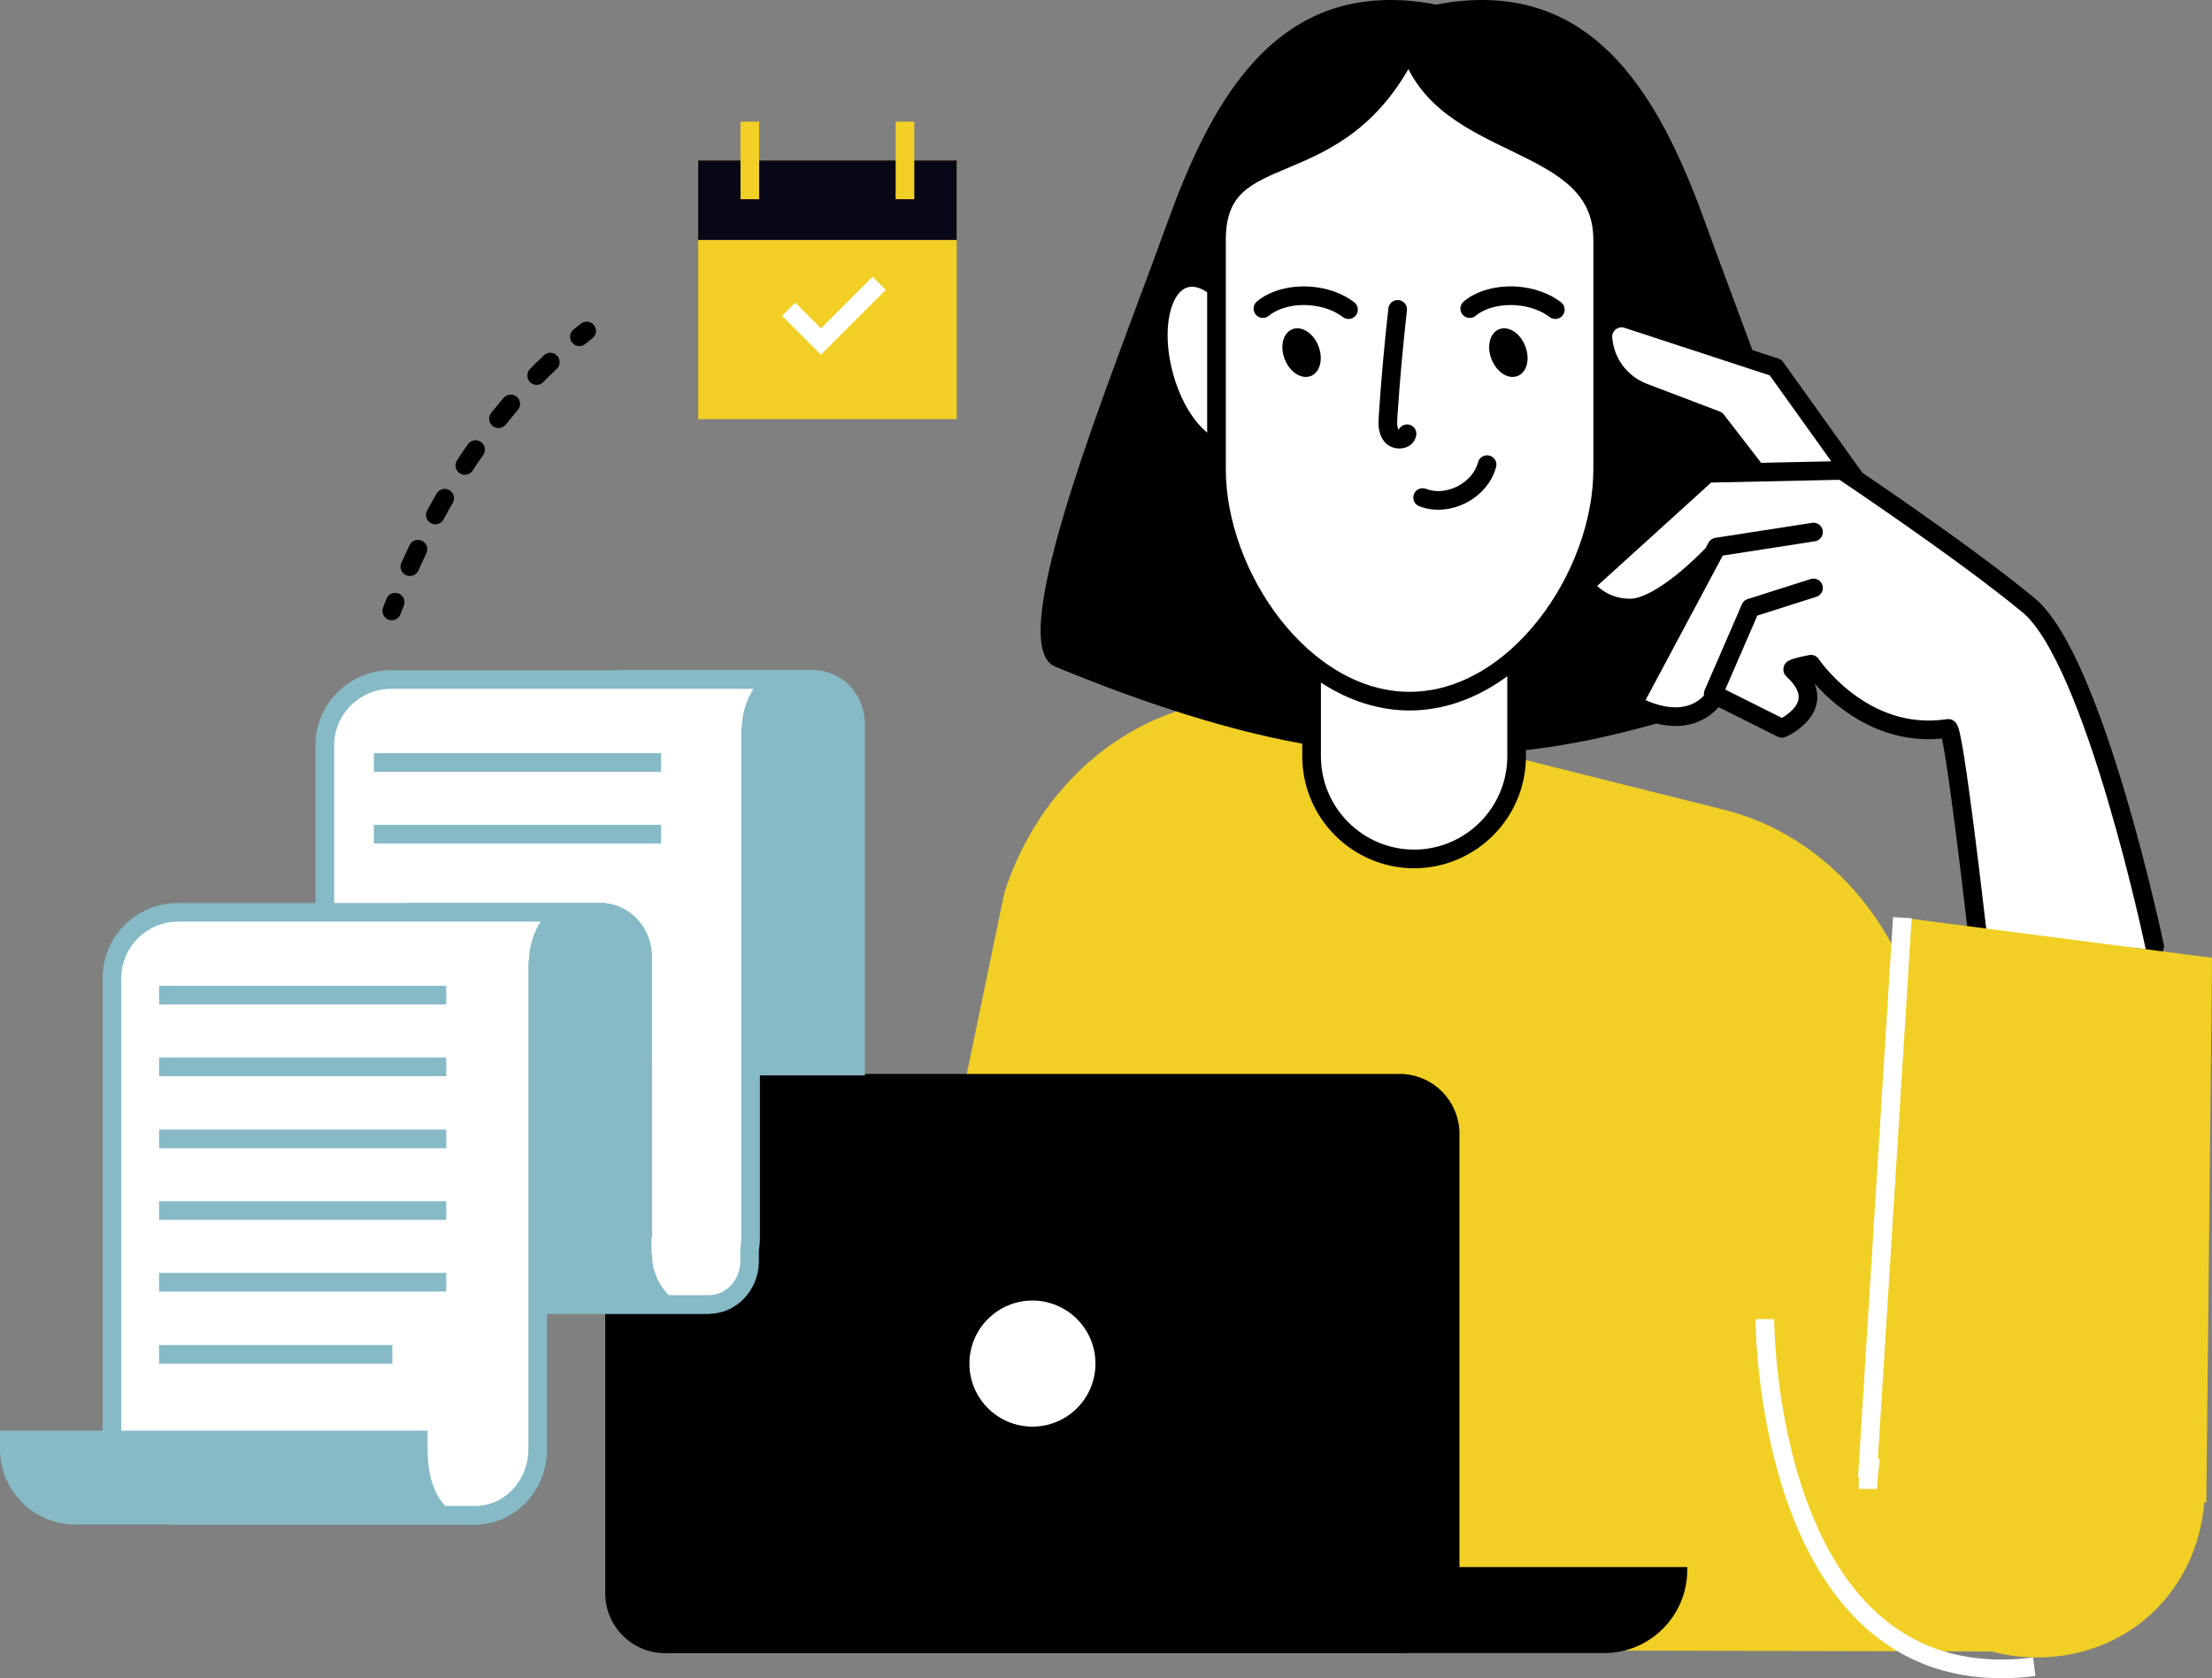 <?xml version="1.0" encoding="UTF-8"?>
<svg id="_Layer_" data-name="&amp;lt;Layer&amp;gt;" xmlns="http://www.w3.org/2000/svg" viewBox="0 0 237.24 179.95">
  <rect x="0" y="0" width="237.24" height="179.95" fill="#808080" stroke="none"/>
  <defs>
    <style>
      .cls-1 {
        fill: #f1cf25;
      }

      .cls-2, .cls-3 {
        fill: #fff;
      }

      .cls-4 {
        fill: #080717;
      }

      .cls-5 {
        fill: #85bac6;
      }

      .cls-6 {
        stroke: #f1cf25;
      }

      .cls-6, .cls-7, .cls-8, .cls-3, .cls-9, .cls-10 {
        stroke-width: 2px;
      }

      .cls-6, .cls-7, .cls-8, .cls-9, .cls-10 {
        fill: none;
      }

      .cls-7 {
        stroke: #fff;
      }

      .cls-8 {
        stroke: #85bac6;
      }

      .cls-3, .cls-9, .cls-10 {
        stroke: #000;
        stroke-linecap: round;
        stroke-linejoin: round;
      }

      .cls-10 {
        stroke-dasharray: 0 0 2.06 4.12;
      }
    </style>
  </defs>
  <path class="cls-1" d="m218.17,177.1l-12.75-69.81c-3.16-10.31-10.93-18.07-20.53-20.47l-44.31-11.1c-13.96-3.5-28.08,5.11-32.87,20.04l-16.81,81.04,127.28.29Z"/>
  <g>
    <path d="m173.12,23.98c0,13.24,21.67,81.16-59.95,47.5-5.8-2.39,6-30.9,11.99-47.5,4.5-12.46,10.74-23.98,23.98-23.98s23.98,10.74,23.98,23.98Z"/>
    <path d="m134.97,23.98c0,13.24-21.67,81.16,59.95,47.5,5.8-2.39-6-30.9-11.99-47.5-4.5-12.46-10.74-23.98-23.98-23.98s-23.98,10.74-23.98,23.98Z"/>
    <path class="cls-3" d="m151.64,92.1h.05c-6.09,0-11.02-4.94-11.02-11.02v-40.06c0-6.09,4.94-11.02,11.02-11.02h-.05c6.09,0,11.02,4.94,11.02,11.02v40.06c0,6.09-4.94,11.02-11.02,11.02Z"/>
    <path class="cls-3" d="m134.42,37.68c1.37,5.05.33,9.72-2.31,10.44s-5.91-2.79-7.28-7.84c-1.37-5.05-.33-9.72,2.31-10.44,2.65-.72,5.91,2.79,7.28,7.84Z"/>
    <path class="cls-3" d="m151.18,75.18h0c-11.44,0-20.71-13.43-20.71-24.87v-24.58c0-11.44,13.13-4.98,20.71-20.71h0c3.49,11.58,20.71,9.27,20.71,20.71v24.58c0,11.44-9.27,24.87-20.71,24.87Z"/>
    <path d="m137.79,38.52c.54,1.39,1.79,2.19,2.79,1.8,1-.39,1.37-1.83.82-3.22-.54-1.39-1.79-2.19-2.79-1.8-1,.39-1.37,1.83-.82,3.22Z"/>
    <path class="cls-9" d="m135.45,33.09c1.15-.96,3-1.5,5.03-1.36,1.65.12,3.11.67,4.15,1.47"/>
    <path d="m159.97,38.52c.54,1.39,1.79,2.19,2.79,1.8s1.37-1.83.82-3.22c-.54-1.39-1.79-2.19-2.79-1.8-1,.39-1.37,1.83-.82,3.22Z"/>
    <path class="cls-9" d="m157.63,33.09c1.15-.96,3-1.5,5.03-1.36,1.65.12,3.11.67,4.15,1.47"/>
    <path class="cls-9" d="m149.9,33.17c-.43,3.84-.78,7.7-1.03,11.56-.05.7-.06,1.48.39,2.01s1.55.46,1.65-.23"/>
    <path class="cls-9" d="m152.58,53.35c2.72,1.05,6.16-.71,6.91-3.53"/>
  </g>
  <g>
    <path class="cls-2" d="m218,64.35c-5.6-4.63-14.94-11.04-18.55-13.48-.02-.03-.02-.07-.05-.1l-8.42-11.76c-.09-.12-.21-.21-.35-.26l-15.89-5.2c-.9-.29-1.87-.1-2.59.51-.72.62-1.06,1.54-.92,2.44.3,2.83,2.14,5.22,4.8,6.23l7.62,2.9,3.35,4.33-3.89.08c-.17,0-.33.07-.45.18l-13.22,11.99c-.25.22-.3.6-.12.88.07.11,1.78,2.79,5.51,2.79,2.01,0,4.5-1.68,6.37-3.22l-6.68,12.5c-.17.32-.06.72.25.91,1.11.7,2.97,1.45,4.9,1.45,1.62,0,3.28-.54,4.59-2.09l6.56,3.28c.19.09.4.1.59.01.11-.05,2.79-1.25,3.16-3.49.17-1.05-.18-2.11-1.06-3.17.14-.03.28-.06.43-.09,1.23,1.65,6.5,7.9,14.72,6.86.21.69.43,2.44.53,3.92.02.33,2.71,17.26,3.03,17.3l18.62,1.77s-.92-6.87-.89-6.87c.16,0-4.7-24.63-11.95-30.62Z"/>
    <g>
      <path class="cls-9" d="m231.09,101.47s-6.46-30.74-13.53-36.58c-7.07-5.84-19.98-14.45-19.98-14.45l-14.45.31-13.22,11.99s1.54,2.46,4.92,2.46,8.61-5.53,8.61-5.53"/>
      <path class="cls-9" d="m188.01,50.13l-3.92-5.07-7.81-2.97c-2.4-.91-4.09-3.1-4.35-5.66h0c-.24-1.48,1.18-2.69,2.61-2.23l15.89,5.2,8.42,11.76"/>
      <path class="cls-9" d="m194.5,57.05l-10.38,1.61-8.99,16.83s5.53,3.46,8.76-.69"/>
      <path class="cls-9" d="m194.5,63.04l-6.76,2.15-4,9.22,7.38,3.69s5.42-2.38,1.15-6.3c-.19-.17,1.96-.58,1.96-.58,0,0,5.53,8.3,14.72,6.88.61-.09,3.07,21.52,3.07,21.52"/>
    </g>
  </g>
  <g>
    <path d="m71.34,115.15h78.76c3.55,0,6.43,2.88,6.43,6.43v49.25c0,3.55-2.88,6.43-6.43,6.43h-78.76c-3.55,0-6.43-2.88-6.43-6.43v-49.25c0-3.55,2.88-6.43,6.43-6.43Z"/>
    <path d="m89.35,168.03v.31c0,4.92,3.99,8.91,8.91,8.91h73.79c4.92,0,8.91-3.99,8.91-8.91v-.31h-91.62Z"/>
    <path class="cls-2" d="m117.49,146.21c0,3.74-3.03,6.76-6.76,6.76s-6.76-3.03-6.76-6.76,3.03-6.76,6.76-6.76,6.76,3.03,6.76,6.76Z"/>
  </g>
  <path class="cls-1" d="m237.24,102.7l-33.2-4.3-3.69,59.03h.15c-.09.74-.15,1.47-.15,2.22,0,9.98,8.09,18.07,18.07,18.07s17.26-7.32,17.99-16.62l.22.02.61-58.41Z"/>
  <path class="cls-7" d="m204.03,98.4l-3.69,59.03h.15c-.09.74-.15,1.47-.15,2.22"/>
  <path class="cls-7" d="m189.28,141.44s0,40.88,28.9,37.28"/>
  <g>
    <polyline class="cls-1" points="98.45 17.2 102.61 17.2 102.61 44.94 74.88 44.94 74.88 17.2 77.65 17.2 98.45 17.2"/>
    <polyline class="cls-4" points="98.45 17.2 102.61 17.2 102.61 25.73 74.88 25.73 74.88 17.2 77.65 17.2 98.45 17.2"/>
    <line class="cls-6" x1="80.42" y1="21.36" x2="80.42" y2="13.04"/>
    <line class="cls-6" x1="97.06" y1="21.36" x2="97.06" y2="13.04"/>
    <polyline class="cls-7" points="84.58 33.15 88.05 36.62 94.29 30.38"/>
  </g>
  <path class="cls-5" d="m92.76,115.31v-37.66c0-3.2-2.46-5.79-5.49-5.79h-20.25c-3.2,0-5.79,2.59-5.79,5.79v37.66h31.53Z"/>
  <g>
    <path class="cls-2" d="m41.92,139.87c-3.91,0-7.09-3.18-7.09-7.09v-52.83c0-3.91,3.18-7.09,7.09-7.09h41.03c-1.43,1.29-2.35,3.14-2.39,5.21-.04.1-.06.21-.06.32v54.39c0,.35-.03.72-.09,1.14,0,.05-.01.1-.01.15v1.15c0,2.56-1.96,4.65-4.36,4.65h-2.21s-31.9,0-31.9,0Z"/>
    <path class="cls-5" d="m80.81,73.86c-.74,1.17-1.19,2.55-1.25,4.02-.04.16-.06.33-.06.51v54.39c0,.3-.03.62-.08.99-.02.1-.02.2-.02.3v1.15c0,2.01-1.51,3.65-3.36,3.65h-2.19s-.03,0-.05,0h-31.87c-3.36,0-6.09-2.73-6.09-6.09v-52.83c0-3.36,2.73-6.09,6.09-6.09h38.89m6.96-2h-45.86c-4.47,0-8.09,3.62-8.09,8.09v52.83c0,4.47,3.62,8.09,8.09,8.09h31.9s.01,0,.02,0h2.19c2.96,0,5.36-2.53,5.36-5.65v-1.15c.06-.42.11-.85.11-1.29v-54.39h.06v-.16c0-3.44,2.78-6.22,6.22-6.22v-.15h0Z"/>
  </g>
  <path class="cls-5" d="m22.2,113.62v19.16c0,4.47,3.62,8.09,8.09,8.09h45.86v-.15c-3.44,0-6.22-2.78-6.22-6.22v-.16h-.06v-20.72H22.2Z"/>
  <path class="cls-5" d="m38.4,132.71v-30.1c0-3.2,2.59-5.79,5.79-5.79h20.25c3.03,0,5.49,2.59,5.49,5.79v30.1h-31.52Z"/>
  <g>
    <path class="cls-2" d="m19.09,162.47c-3.91,0-7.09-3.18-7.09-7.09v-50.47c0-3.91,3.18-7.09,7.09-7.09h41.03c-1.43,1.29-2.35,3.14-2.39,5.21-.04.1-.06.21-.06.32v52.03c0,3.91-2.99,7.09-6.67,7.09h-31.9Z"/>
    <path class="cls-5" d="m57.98,98.82c-.74,1.17-1.19,2.55-1.25,4.02-.04.16-.06.33-.06.51v52.03c0,3.36-2.55,6.09-5.68,6.09h-31.9c-3.36,0-6.09-2.73-6.09-6.09v-50.47c0-3.36,2.73-6.09,6.09-6.09h38.89m6.96-2H19.09c-4.47,0-8.09,3.62-8.09,8.09v50.47c0,4.47,3.62,8.09,8.09,8.09h31.9c4.24,0,7.68-3.62,7.68-8.09v-52.03h.06v-.16c0-3.44,2.78-6.22,6.22-6.22v-.15h0Z"/>
  </g>
  <path class="cls-5" d="m45.86,153.4v1.98c0,7.03,4.26,7.68,5.87,8.09,0,.04-3.89,0-3.89,0H8.09c-4.47,0-8.09-3.62-8.09-8.09v-1.98h45.86Z"/>
  <g>
    <line class="cls-8" x1="17.06" y1="122.12" x2="47.86" y2="122.12"/>
    <line class="cls-8" x1="17.06" y1="129.8" x2="47.86" y2="129.8"/>
    <line class="cls-8" x1="17.06" y1="137.49" x2="47.86" y2="137.49"/>
    <line class="cls-8" x1="17.06" y1="145.22" x2="42.08" y2="145.22"/>
    <line class="cls-8" x1="17.06" y1="106.7" x2="47.86" y2="106.7"/>
    <line class="cls-8" x1="17.06" y1="114.39" x2="47.86" y2="114.39"/>
  </g>
  <g>
    <line class="cls-8" x1="40.1" y1="81.76" x2="70.9" y2="81.76"/>
    <line class="cls-8" x1="40.1" y1="89.44" x2="70.9" y2="89.44"/>
  </g>
  <g>
    <path class="cls-9" d="m42.02,65.5c.12-.31.24-.62.36-.93"/>
    <path class="cls-10" d="m43.96,60.76c4.23-9.49,9.91-17.48,16.59-23.33"/>
    <path class="cls-9" d="m62.14,36.11c.26-.21.52-.42.78-.62"/>
  </g>
</svg>